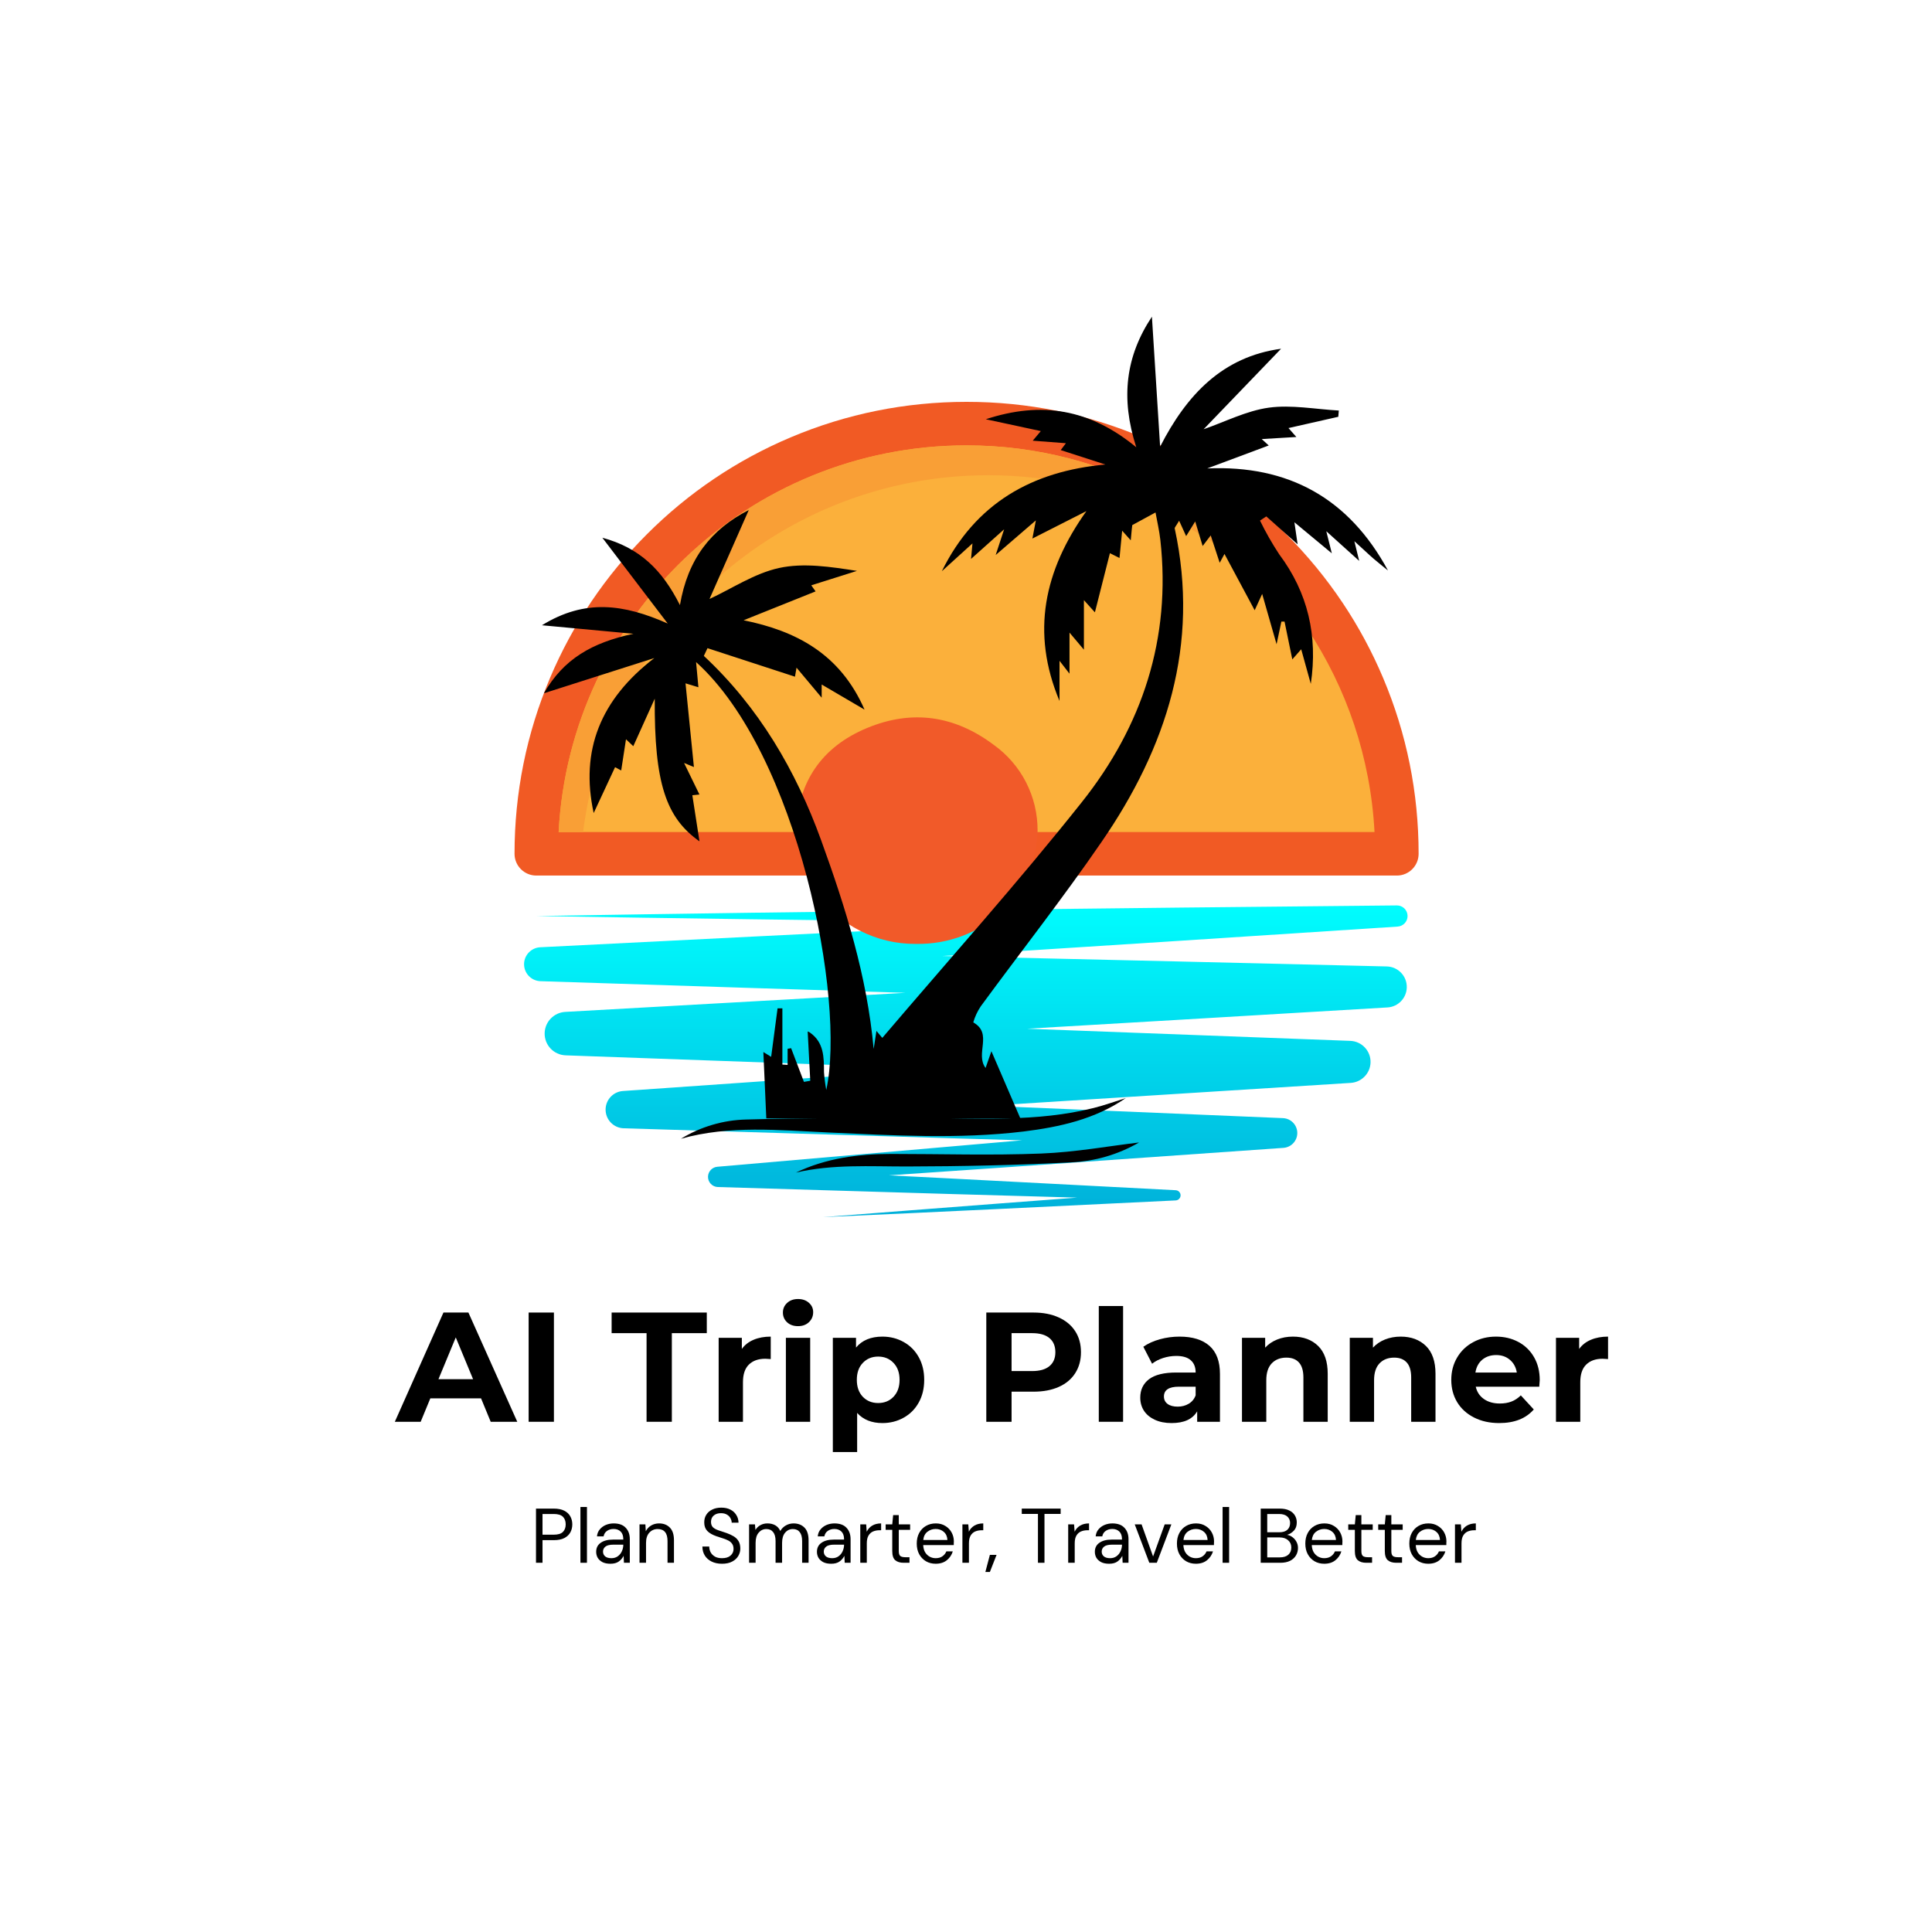 <svg xmlns="http://www.w3.org/2000/svg" xmlns:xlink="http://www.w3.org/1999/xlink" width="500" zoomAndPan="magnify" viewBox="0 0 375 375" height="500" preserveAspectRatio="xMidYMid meet" version="1.0"><defs><g/><clipPath id="c45e748a64"><path d="M 99.852 78 L 275.352 78 L 275.352 170 L 99.852 170 Z M 99.852 78 " clip-rule="nonzero"/></clipPath><clipPath id="4d8dc78f64"><path d="M 101.664 175.734 L 273.219 175.734 L 273.219 236.246 L 101.664 236.246 Z M 101.664 175.734 " clip-rule="nonzero"/></clipPath><clipPath id="6fb47ee2e2"><path d="M 269.168 187.586 L 228.16 186.605 L 187.152 185.66 L 182.902 185.562 L 188.238 185.227 L 229.742 182.559 L 271.246 179.852 L 271.289 179.848 C 272.371 179.773 273.219 178.871 273.207 177.777 C 273.195 176.641 272.266 175.73 271.129 175.742 L 229.371 176.16 L 187.613 176.629 L 145.852 177.164 C 131.934 177.363 118.016 177.559 104.094 177.797 C 118.016 178.039 131.934 178.234 145.852 178.43 L 187.613 178.965 L 200.609 179.113 L 187.93 179.727 L 146.391 181.777 L 104.855 183.863 C 103.164 183.949 101.777 185.324 101.723 187.047 C 101.664 188.867 103.094 190.391 104.914 190.449 L 104.949 190.449 L 145.949 191.77 L 175.738 192.707 L 109.699 196.41 C 107.551 196.535 105.797 198.281 105.719 200.473 C 105.633 202.801 107.453 204.754 109.785 204.84 L 182.77 207.453 L 120.949 211.762 L 120.898 211.766 C 119.07 211.898 117.605 213.398 117.547 215.27 C 117.488 217.27 119.059 218.938 121.059 219 L 184.922 220.941 L 198.391 221.336 L 193.965 221.715 L 139.266 226.465 L 139.227 226.469 C 138.242 226.551 137.457 227.363 137.426 228.375 C 137.395 229.465 138.25 230.371 139.34 230.402 L 183.723 231.734 L 209.066 232.457 L 193.902 233.602 L 176.812 234.914 L 159.723 236.246 L 176.848 235.465 L 193.969 234.656 L 228.207 233 C 228.707 232.973 229.121 232.574 229.148 232.062 C 229.176 231.516 228.758 231.051 228.211 231.023 L 228.188 231.02 L 183.844 228.707 L 172.531 228.133 L 194.348 226.637 L 249.113 222.801 C 250.566 222.699 251.738 221.523 251.801 220.039 C 251.867 218.445 250.629 217.098 249.035 217.031 L 248.992 217.027 L 191.824 214.633 L 262.195 210.188 C 264.258 210.051 265.941 208.375 266.02 206.266 C 266.105 204.012 264.348 202.117 262.09 202.031 L 262.074 202.031 L 199.355 199.672 L 229.512 197.902 L 269.289 195.543 L 269.324 195.543 C 271.367 195.414 273.008 193.742 273.055 191.66 C 273.109 189.461 271.367 187.637 269.168 187.586 Z M 269.168 187.586 " clip-rule="nonzero"/></clipPath><clipPath id="485de90f40"><path d="M 269.168 187.586 L 228.16 186.605 L 187.152 185.66 L 182.902 185.562 L 188.238 185.227 L 229.742 182.559 L 271.246 179.852 L 271.289 179.848 C 272.371 179.773 273.219 178.871 273.207 177.777 C 273.195 176.641 272.266 175.73 271.129 175.742 L 229.371 176.16 L 187.613 176.629 L 145.852 177.164 C 131.934 177.363 118.016 177.559 104.094 177.797 C 118.016 178.039 131.934 178.234 145.852 178.43 L 187.613 178.965 L 200.609 179.113 L 187.93 179.727 L 146.391 181.777 L 104.855 183.863 C 103.164 183.949 101.777 185.324 101.723 187.047 C 101.664 188.867 103.094 190.391 104.914 190.449 L 104.949 190.449 L 145.949 191.77 L 175.738 192.707 L 109.699 196.41 C 107.551 196.535 105.797 198.281 105.719 200.473 C 105.633 202.801 107.453 204.754 109.785 204.84 L 182.77 207.453 L 120.949 211.762 L 120.898 211.766 C 119.07 211.898 117.605 213.398 117.547 215.27 C 117.488 217.27 119.059 218.938 121.059 219 L 184.922 220.941 L 198.391 221.336 L 193.965 221.715 L 139.266 226.465 L 139.227 226.469 C 138.242 226.551 137.457 227.363 137.426 228.375 C 137.395 229.465 138.25 230.371 139.34 230.402 L 183.723 231.734 L 209.066 232.457 L 193.902 233.602 L 176.812 234.914 L 159.723 236.246 L 176.848 235.465 L 193.969 234.656 L 228.207 233 C 228.707 232.973 229.121 232.574 229.148 232.062 C 229.176 231.516 228.758 231.051 228.211 231.023 L 228.188 231.02 L 183.844 228.707 L 172.531 228.133 L 194.348 226.637 L 249.113 222.801 C 250.566 222.699 251.738 221.523 251.801 220.039 C 251.867 218.445 250.629 217.098 249.035 217.031 L 248.992 217.027 L 191.824 214.633 L 262.195 210.188 C 264.258 210.051 265.941 208.375 266.02 206.266 C 266.105 204.012 264.348 202.117 262.09 202.031 L 262.074 202.031 L 199.355 199.672 L 229.512 197.902 L 269.289 195.543 L 269.324 195.543 C 271.367 195.414 273.008 193.742 273.055 191.66 C 273.109 189.461 271.367 187.637 269.168 187.586 " clip-rule="nonzero"/></clipPath><linearGradient x1="0.017" gradientTransform="matrix(0, 110.416, -110.443, 0, 187.464, 173.886)" y1="0" x2="0.565" gradientUnits="userSpaceOnUse" y2="0" id="c82eb23987"><stop stop-opacity="1" stop-color="rgb(0%, 99.199%, 99.599%)" offset="0"/><stop stop-opacity="1" stop-color="rgb(0%, 99.016%, 99.599%)" offset="0.008"/><stop stop-opacity="1" stop-color="rgb(0%, 98.816%, 99.42%)" offset="0.016"/><stop stop-opacity="1" stop-color="rgb(0%, 98.601%, 99.22%)" offset="0.02"/><stop stop-opacity="1" stop-color="rgb(0%, 98.402%, 99.199%)" offset="0.023"/><stop stop-opacity="1" stop-color="rgb(0%, 98.207%, 99.199%)" offset="0.031"/><stop stop-opacity="1" stop-color="rgb(0%, 97.821%, 99.014%)" offset="0.047"/><stop stop-opacity="1" stop-color="rgb(0%, 97.482%, 98.814%)" offset="0.062"/><stop stop-opacity="1" stop-color="rgb(0%, 97.122%, 98.604%)" offset="0.066"/><stop stop-opacity="1" stop-color="rgb(0%, 96.91%, 98.41%)" offset="0.07"/><stop stop-opacity="1" stop-color="rgb(0%, 96.904%, 98.404%)" offset="0.078"/><stop stop-opacity="1" stop-color="rgb(0%, 96.713%, 98.399%)" offset="0.086"/><stop stop-opacity="1" stop-color="rgb(0%, 96.513%, 98.399%)" offset="0.094"/><stop stop-opacity="1" stop-color="rgb(0%, 96.323%, 98.222%)" offset="0.102"/><stop stop-opacity="1" stop-color="rgb(0%, 95.926%, 98.022%)" offset="0.105"/><stop stop-opacity="1" stop-color="rgb(0%, 95.706%, 98%)" offset="0.109"/><stop stop-opacity="1" stop-color="rgb(0%, 95.514%, 97.812%)" offset="0.125"/><stop stop-opacity="1" stop-color="rgb(0%, 95.132%, 97.612%)" offset="0.141"/><stop stop-opacity="1" stop-color="rgb(0%, 94.722%, 97.6%)" offset="0.145"/><stop stop-opacity="1" stop-color="rgb(0%, 94.502%, 97.6%)" offset="0.148"/><stop stop-opacity="1" stop-color="rgb(0%, 94.501%, 97.453%)" offset="0.156"/><stop stop-opacity="1" stop-color="rgb(0%, 94.31%, 97.304%)" offset="0.164"/><stop stop-opacity="1" stop-color="rgb(0%, 94.11%, 97.299%)" offset="0.172"/><stop stop-opacity="1" stop-color="rgb(0%, 93.919%, 97.119%)" offset="0.18"/><stop stop-opacity="1" stop-color="rgb(0%, 93.544%, 96.919%)" offset="0.188"/><stop stop-opacity="1" stop-color="rgb(0%, 93.324%, 96.899%)" offset="0.195"/><stop stop-opacity="1" stop-color="rgb(0%, 93.108%, 96.899%)" offset="0.203"/><stop stop-opacity="1" stop-color="rgb(0%, 92.908%, 96.712%)" offset="0.211"/><stop stop-opacity="1" stop-color="rgb(0%, 92.717%, 96.512%)" offset="0.219"/><stop stop-opacity="1" stop-color="rgb(0%, 92.384%, 96.5%)" offset="0.227"/><stop stop-opacity="1" stop-color="rgb(0%, 92.216%, 96.301%)" offset="0.23"/><stop stop-opacity="1" stop-color="rgb(0%, 92.2%, 96.104%)" offset="0.234"/><stop stop-opacity="1" stop-color="rgb(0%, 92.006%, 96.101%)" offset="0.242"/><stop stop-opacity="1" stop-color="rgb(0%, 91.618%, 96.1%)" offset="0.25"/><stop stop-opacity="1" stop-color="rgb(0%, 91.232%, 95.92%)" offset="0.266"/><stop stop-opacity="1" stop-color="rgb(0%, 91.02%, 95.72%)" offset="0.273"/><stop stop-opacity="1" stop-color="rgb(0%, 90.804%, 95.699%)" offset="0.281"/><stop stop-opacity="1" stop-color="rgb(0%, 90.414%, 95.509%)" offset="0.289"/><stop stop-opacity="1" stop-color="rgb(0%, 90.208%, 95.309%)" offset="0.297"/><stop stop-opacity="1" stop-color="rgb(0%, 90.018%, 95.299%)" offset="0.305"/><stop stop-opacity="1" stop-color="rgb(0%, 89.818%, 95.299%)" offset="0.312"/><stop stop-opacity="1" stop-color="rgb(0%, 89.603%, 95.103%)" offset="0.316"/><stop stop-opacity="1" stop-color="rgb(0%, 89.407%, 94.908%)" offset="0.32"/><stop stop-opacity="1" stop-color="rgb(0%, 89.212%, 94.904%)" offset="0.328"/><stop stop-opacity="1" stop-color="rgb(0%, 88.826%, 94.716%)" offset="0.344"/><stop stop-opacity="1" stop-color="rgb(0%, 88.617%, 94.516%)" offset="0.352"/><stop stop-opacity="1" stop-color="rgb(0%, 88.402%, 94.499%)" offset="0.355"/><stop stop-opacity="1" stop-color="rgb(0%, 88.205%, 94.499%)" offset="0.359"/><stop stop-opacity="1" stop-color="rgb(0%, 88.008%, 94.499%)" offset="0.363"/><stop stop-opacity="1" stop-color="rgb(0%, 87.813%, 94.499%)" offset="0.367"/><stop stop-opacity="1" stop-color="rgb(0%, 87.805%, 94.31%)" offset="0.375"/><stop stop-opacity="1" stop-color="rgb(0%, 87.65%, 94.11%)" offset="0.391"/><stop stop-opacity="1" stop-color="rgb(0%, 87.3%, 93.9%)" offset="0.395"/><stop stop-opacity="1" stop-color="rgb(0%, 87.1%, 93.701%)" offset="0.398"/><stop stop-opacity="1" stop-color="rgb(0%, 86.905%, 93.7%)" offset="0.406"/><stop stop-opacity="1" stop-color="rgb(0%, 86.519%, 93.7%)" offset="0.422"/><stop stop-opacity="1" stop-color="rgb(0%, 86.133%, 93.518%)" offset="0.43"/><stop stop-opacity="1" stop-color="rgb(0%, 85.918%, 93.318%)" offset="0.438"/><stop stop-opacity="1" stop-color="rgb(0%, 85.703%, 93.3%)" offset="0.441"/><stop stop-opacity="1" stop-color="rgb(0%, 85.507%, 93.3%)" offset="0.445"/><stop stop-opacity="1" stop-color="rgb(0%, 85.503%, 93.108%)" offset="0.453"/><stop stop-opacity="1" stop-color="rgb(0%, 85.312%, 92.906%)" offset="0.461"/><stop stop-opacity="1" stop-color="rgb(0%, 84.93%, 92.899%)" offset="0.469"/><stop stop-opacity="1" stop-color="rgb(0%, 84.717%, 92.899%)" offset="0.477"/><stop stop-opacity="1" stop-color="rgb(0%, 84.5%, 92.7%)" offset="0.48"/><stop stop-opacity="1" stop-color="rgb(0%, 84.303%, 92.503%)" offset="0.484"/><stop stop-opacity="1" stop-color="rgb(0%, 84.113%, 92.5%)" offset="0.5"/><stop stop-opacity="1" stop-color="rgb(0%, 83.727%, 92.36%)" offset="0.508"/><stop stop-opacity="1" stop-color="rgb(0%, 83.514%, 92.21%)" offset="0.516"/><stop stop-opacity="1" stop-color="rgb(0%, 83.299%, 92.2%)" offset="0.52"/><stop stop-opacity="1" stop-color="rgb(0%, 83.099%, 92.2%)" offset="0.523"/><stop stop-opacity="1" stop-color="rgb(0%, 83.099%, 92.2%)" offset="0.531"/><stop stop-opacity="1" stop-color="rgb(0%, 82.909%, 92.009%)" offset="0.539"/><stop stop-opacity="1" stop-color="rgb(0%, 82.568%, 91.809%)" offset="0.547"/><stop stop-opacity="1" stop-color="rgb(0%, 82.233%, 91.623%)" offset="0.562"/><stop stop-opacity="1" stop-color="rgb(0%, 82.022%, 91.422%)" offset="0.57"/><stop stop-opacity="1" stop-color="rgb(0%, 81.807%, 91.399%)" offset="0.578"/><stop stop-opacity="1" stop-color="rgb(0%, 81.419%, 91.399%)" offset="0.586"/><stop stop-opacity="1" stop-color="rgb(0%, 81.212%, 91.216%)" offset="0.594"/><stop stop-opacity="1" stop-color="rgb(0%, 81.021%, 91.016%)" offset="0.602"/><stop stop-opacity="1" stop-color="rgb(0%, 80.821%, 90.999%)" offset="0.609"/><stop stop-opacity="1" stop-color="rgb(0%, 80.606%, 90.805%)" offset="0.617"/><stop stop-opacity="1" stop-color="rgb(0%, 80.217%, 90.605%)" offset="0.625"/><stop stop-opacity="1" stop-color="rgb(0%, 79.831%, 90.419%)" offset="0.641"/><stop stop-opacity="1" stop-color="rgb(0%, 79.419%, 90.219%)" offset="0.645"/><stop stop-opacity="1" stop-color="rgb(0%, 79.199%, 90.199%)" offset="0.648"/><stop stop-opacity="1" stop-color="rgb(0%, 79.199%, 90.199%)" offset="0.656"/><stop stop-opacity="1" stop-color="rgb(0%, 79.008%, 90.199%)" offset="0.664"/><stop stop-opacity="1" stop-color="rgb(0%, 78.809%, 90.013%)" offset="0.672"/><stop stop-opacity="1" stop-color="rgb(0%, 78.618%, 89.813%)" offset="0.68"/><stop stop-opacity="1" stop-color="rgb(0%, 78.241%, 89.799%)" offset="0.688"/><stop stop-opacity="1" stop-color="rgb(0%, 78.023%, 89.603%)" offset="0.691"/><stop stop-opacity="1" stop-color="rgb(0%, 78%, 89.406%)" offset="0.695"/><stop stop-opacity="1" stop-color="rgb(0%, 77.806%, 89.403%)" offset="0.703"/><stop stop-opacity="1" stop-color="rgb(0%, 77.469%, 89.4%)" offset="0.719"/><stop stop-opacity="1" stop-color="rgb(0%, 77.133%, 89.221%)" offset="0.727"/><stop stop-opacity="1" stop-color="rgb(0%, 76.921%, 89.021%)" offset="0.734"/><stop stop-opacity="1" stop-color="rgb(0%, 76.704%, 89%)" offset="0.742"/><stop stop-opacity="1" stop-color="rgb(0%, 76.505%, 88.809%)" offset="0.75"/><stop stop-opacity="1" stop-color="rgb(0%, 76.314%, 88.609%)" offset="0.758"/><stop stop-opacity="1" stop-color="rgb(0%, 75.934%, 88.599%)" offset="0.766"/><stop stop-opacity="1" stop-color="rgb(0%, 75.719%, 88.599%)" offset="0.773"/><stop stop-opacity="1" stop-color="rgb(0%, 75.504%, 88.403%)" offset="0.781"/><stop stop-opacity="1" stop-color="rgb(0%, 75.117%, 88.203%)" offset="0.797"/><stop stop-opacity="1" stop-color="rgb(0%, 74.731%, 88.017%)" offset="0.805"/><stop stop-opacity="1" stop-color="rgb(0%, 74.518%, 87.817%)" offset="0.812"/><stop stop-opacity="1" stop-color="rgb(0%, 74.303%, 87.799%)" offset="0.816"/><stop stop-opacity="1" stop-color="rgb(0%, 74.106%, 87.799%)" offset="0.82"/><stop stop-opacity="1" stop-color="rgb(0%, 73.909%, 87.799%)" offset="0.824"/><stop stop-opacity="1" stop-color="rgb(0%, 73.714%, 87.799%)" offset="0.828"/><stop stop-opacity="1" stop-color="rgb(0%, 73.523%, 87.65%)" offset="0.844"/><stop stop-opacity="1" stop-color="rgb(0%, 73.315%, 87.5%)" offset="0.852"/><stop stop-opacity="1" stop-color="rgb(0%, 73.1%, 87.3%)" offset="0.855"/><stop stop-opacity="1" stop-color="rgb(0%, 72.902%, 87.102%)" offset="0.859"/><stop stop-opacity="1" stop-color="rgb(0%, 72.707%, 87.1%)" offset="0.867"/><stop stop-opacity="1" stop-color="rgb(0%, 72.505%, 87.099%)" offset="0.875"/><stop stop-opacity="1" stop-color="rgb(0%, 72.348%, 86.919%)" offset="0.891"/><stop stop-opacity="1" stop-color="rgb(0%, 71.997%, 86.719%)" offset="0.895"/><stop stop-opacity="1" stop-color="rgb(0%, 71.797%, 86.699%)" offset="0.898"/><stop stop-opacity="1" stop-color="rgb(0%, 71.602%, 86.699%)" offset="0.906"/><stop stop-opacity="1" stop-color="rgb(0%, 71.402%, 86.507%)" offset="0.914"/><stop stop-opacity="1" stop-color="rgb(0%, 71.213%, 86.307%)" offset="0.922"/><stop stop-opacity="1" stop-color="rgb(0%, 70.836%, 86.299%)" offset="0.938"/><stop stop-opacity="1" stop-color="rgb(0%, 70.424%, 86.101%)" offset="0.941"/><stop stop-opacity="1" stop-color="rgb(0%, 70.204%, 85.904%)" offset="0.945"/><stop stop-opacity="1" stop-color="rgb(0%, 70.201%, 85.901%)" offset="0.953"/><stop stop-opacity="1" stop-color="rgb(0%, 70.01%, 85.899%)" offset="0.961"/><stop stop-opacity="1" stop-color="rgb(0%, 69.81%, 85.715%)" offset="0.969"/><stop stop-opacity="1" stop-color="rgb(0%, 69.62%, 85.515%)" offset="0.977"/><stop stop-opacity="1" stop-color="rgb(0%, 69.22%, 85.5%)" offset="0.98"/><stop stop-opacity="1" stop-color="rgb(0%, 69%, 85.5%)" offset="0.984"/><stop stop-opacity="1" stop-color="rgb(0%, 68.81%, 85.309%)" offset="1"/></linearGradient><clipPath id="116f7d581d"><path d="M 105.203 61.309 L 269.453 61.309 L 269.453 218 L 105.203 218 Z M 105.203 61.309 " clip-rule="nonzero"/></clipPath><clipPath id="8e78911331"><path d="M 154 221 L 222 221 L 222 227.809 L 154 227.809 Z M 154 221 " clip-rule="nonzero"/></clipPath></defs><path fill="#fbb03b" d="M 271.129 165.719 L 104.094 165.719 C 104.094 119.605 141.484 82.223 187.613 82.223 C 233.738 82.223 271.129 119.605 271.129 165.719 " fill-opacity="1" fill-rule="nonzero"/><g clip-path="url(#c45e748a64)"><path fill="#f15a24" d="M 187.613 86.449 C 215.219 86.449 239.578 100.625 253.781 122.082 C 261.344 133.504 266.027 146.992 266.793 161.496 L 108.43 161.496 C 110.633 119.738 145.309 86.449 187.613 86.449 M 268.457 131.574 C 266.301 126.473 263.688 121.625 260.641 117.066 C 257.449 112.285 253.777 107.812 249.656 103.691 C 241.598 95.637 232.215 89.312 221.766 84.895 C 210.945 80.32 199.457 78 187.613 78 C 175.77 78 164.277 80.32 153.457 84.895 C 143.008 89.312 133.625 95.637 125.57 103.691 C 117.512 111.746 111.188 121.129 106.766 131.574 C 102.191 142.391 99.871 153.879 99.871 165.719 C 99.871 168.055 101.762 169.945 104.094 169.945 L 271.129 169.945 C 273.465 169.945 275.352 168.055 275.352 165.719 C 275.352 153.879 273.031 142.391 268.457 131.574 " fill-opacity="1" fill-rule="nonzero"/></g><path fill="#f99f36" d="M 113.176 161.496 L 108.43 161.496 C 110.633 119.738 145.309 86.449 187.613 86.449 C 215.219 86.449 239.578 100.625 253.781 122.082 C 239.242 103.906 216.875 92.242 191.836 92.242 C 151.508 92.242 118.117 122.496 113.176 161.496 " fill-opacity="1" fill-rule="nonzero"/><g clip-path="url(#4d8dc78f64)"><g clip-path="url(#6fb47ee2e2)"><g clip-path="url(#485de90f40)"><path fill="url(#c82eb23987)" d="M 273.219 175.734 L 101.664 175.734 L 101.664 236.246 L 273.219 236.246 Z M 273.219 175.734 " fill-rule="nonzero"/></g></g></g><path fill="#f15a29" d="M 201.395 161.223 C 201.152 173.719 190.738 183.426 177.785 183.211 C 175.902 183.227 174.047 183.02 172.211 182.59 C 170.379 182.156 168.621 181.516 166.941 180.664 C 165.262 179.812 163.707 178.773 162.273 177.547 C 160.844 176.32 159.574 174.941 158.473 173.414 C 157.711 172.34 157.152 171.168 156.797 169.898 C 156.438 168.629 156.305 167.34 156.395 166.023 C 156.395 164.668 155.52 163.297 155.016 161.941 C 154.867 161.531 154.496 161.129 154.516 160.746 C 155.027 151.816 159.379 145.023 168.246 141.324 C 177.117 137.625 185.371 138.945 192.871 144.566 C 194.195 145.512 195.387 146.598 196.449 147.832 C 197.516 149.062 198.418 150.402 199.16 151.852 C 199.898 153.301 200.461 154.816 200.84 156.402 C 201.215 157.988 201.402 159.594 201.395 161.223 Z M 201.395 161.223 " fill-opacity="1" fill-rule="nonzero"/><g clip-path="url(#116f7d581d)"><path fill="#000000" d="M 198.051 217.082 L 148.738 217.082 C 148.543 212.691 148.363 208.562 148.168 204.199 L 149.68 205.133 C 150.105 201.91 150.516 198.82 150.926 195.719 L 151.859 195.719 L 151.859 206.629 L 152.875 206.695 L 152.875 203.566 L 153.555 203.453 L 156.043 209.992 L 157.273 209.777 C 157.094 206.535 156.926 203.305 156.77 200.211 C 156.926 200.254 157.07 200.324 157.207 200.418 C 159.945 202.332 159.926 205.219 159.938 208.125 C 160.023 209.281 160.168 210.43 160.375 211.57 C 164.223 194.168 154.879 146.305 135.109 128.508 L 135.562 133.395 L 133.059 132.637 C 133.617 138.242 134.16 143.656 134.688 148.883 L 132.777 148.09 L 135.762 154.215 L 134.383 154.355 C 134.875 157.543 135.379 160.727 135.77 163.305 C 129.293 158.727 126.984 152.098 127.086 135.609 C 125.445 139.234 124.234 141.914 122.922 144.836 L 121.504 143.492 L 120.574 149.547 L 119.383 148.91 L 115.234 157.812 C 112.59 145.668 116.531 135.77 127.004 127.727 L 105.574 134.562 C 109.375 127.93 114.891 124.734 122.949 123.016 L 105.191 121.363 C 113.578 116.188 121.094 117.262 129.602 121.027 L 116.914 104.371 C 124.16 106.336 128.504 110.574 131.977 117.449 C 133.496 108.527 137.957 102.785 145.336 99 L 137.715 116.262 C 142.078 114.238 146.438 111.293 151.215 110.246 C 155.996 109.203 161.242 110.016 166.336 110.809 L 157.469 113.609 L 158.305 114.789 L 144.332 120.391 C 154.484 122.457 163.047 126.855 167.809 137.738 L 159.488 132.863 L 159.488 135.422 L 154.605 129.594 C 154.363 130.984 154.254 131.641 154.309 131.348 L 137.324 125.809 L 136.617 127.312 C 147.312 137.289 154.484 149.562 159.387 163.102 C 164.129 176.176 168.293 189.469 169.578 203.602 L 170.117 200.098 L 171.254 201.453 C 184.188 186.258 197.555 171.348 209.992 155.684 C 221.715 140.941 227.359 123.922 225.219 104.766 C 225.012 102.973 224.602 101.195 224.285 99.469 L 219.766 101.926 C 219.832 101.328 219.766 102.055 219.672 102.793 C 219.609 103.383 219.562 103.98 219.477 104.875 L 217.809 103.008 C 217.625 104.953 217.477 106.551 217.297 108.305 L 215.434 107.371 C 214.457 111.199 213.508 114.938 212.52 118.852 L 210.387 116.488 L 210.387 126.102 L 207.59 122.785 L 207.59 130.762 L 205.652 128.258 L 205.652 136.059 C 200.062 122.754 202.66 110.723 210.871 99.207 L 200.387 104.531 C 200.492 104.016 200.707 102.859 201.059 101.008 L 193.262 107.727 L 194.902 102.738 L 188.48 108.484 L 188.754 105.477 L 182.809 110.875 C 189.328 97.648 200.359 91.445 214.551 90.164 L 205.887 87.363 L 206.891 86.027 L 200.453 85.539 L 202.02 83.672 L 191.344 81.375 C 202.113 77.844 211.465 79.34 220.551 86.812 C 217.457 77.254 218.5 69.129 223.586 61.469 C 224.125 69.969 224.648 78.281 225.18 86.691 C 230.332 76.621 237.293 69.242 248.656 67.691 L 233.621 83.316 C 237.793 81.871 241.941 79.723 246.289 79.125 C 250.641 78.527 255.328 79.434 259.863 79.684 L 259.762 80.898 L 250.094 83.086 L 251.621 84.82 L 244.902 85.223 L 246.262 86.465 L 234.32 90.922 C 250.062 90.23 261.812 96.695 269.406 110.734 C 268.473 109.977 267.543 109.23 266.609 108.438 C 265.68 107.641 264.57 106.566 262.883 105.047 L 263.816 108.867 C 261.684 106.941 259.922 105.344 257.434 103.113 L 258.504 107.398 L 251.246 101.375 C 251.488 103.082 251.648 104.176 251.863 105.645 L 245.789 100.234 L 244.566 101.047 C 245.668 103.309 246.91 105.488 248.293 107.586 C 253.883 115.059 255.805 123.418 254.426 132.742 C 253.82 130.535 253.215 128.332 252.562 126.023 L 250.836 127.988 L 249.328 120.652 L 248.715 120.652 C 248.48 121.758 248.246 122.859 247.781 125.043 L 244.988 115.281 L 243.531 118.449 L 237.672 107.52 L 236.742 109.238 C 236.125 107.371 235.586 105.699 235 103.926 L 233.434 105.98 C 232.941 104.371 232.551 103.082 231.988 101.215 L 230.23 104.062 L 228.867 101.066 C 228.262 102.141 227.938 102.41 228.02 102.605 C 232.895 125.129 226.445 145.082 213.824 163.398 C 206.371 174.262 198.172 184.676 190.363 195.328 C 189.719 196.293 189.234 197.332 188.91 198.445 C 192.777 200.621 189.219 204.488 191.297 207.293 L 192.434 204.043 Z M 198.051 217.082 " fill-opacity="1" fill-rule="nonzero"/></g><path fill="#000000" d="M 218.508 213.141 C 212.535 217.242 205.707 218.746 198.703 219.621 C 186.039 221.145 173.359 220.379 160.68 219.809 C 151.16 219.379 141.602 218.379 132.172 221.031 C 134.082 219.863 136.109 218.965 138.254 218.332 C 140.398 217.695 142.59 217.352 144.824 217.297 C 156.137 216.996 167.445 216.949 178.754 216.988 C 190.066 217.027 201.234 217.828 212.293 215.055 C 214.391 214.531 216.441 213.785 218.508 213.141 Z M 218.508 213.141 " fill-opacity="1" fill-rule="nonzero"/><g clip-path="url(#8e78911331)"><path fill="#000000" d="M 154.484 227.598 C 160.336 224.797 166.598 223.984 173.027 223.977 C 182.715 223.977 192.402 224.285 202.074 223.902 C 208.754 223.641 215.406 222.426 221.09 221.754 C 216.969 224.121 212.539 225.41 207.797 225.621 C 197.223 226.16 186.629 226.395 176.043 226.414 C 168.859 226.422 161.648 225.938 154.484 227.598 Z M 154.484 227.598 " fill-opacity="1" fill-rule="nonzero"/></g><g fill="#000000" fill-opacity="1"><g transform="translate(76.902, 275.967)"><g><path d="M 16.469 -4.547 L 6.625 -4.547 L 4.75 0 L -0.266 0 L 9.172 -21.203 L 14.016 -21.203 L 23.5 0 L 18.344 0 Z M 14.922 -8.266 L 11.562 -16.375 L 8.203 -8.266 Z M 14.922 -8.266 "/></g></g></g><g fill="#000000" fill-opacity="1"><g transform="translate(100.093, 275.967)"><g><path d="M 2.516 -21.203 L 7.422 -21.203 L 7.422 0 L 2.516 0 Z M 2.516 -21.203 "/></g></g></g><g fill="#000000" fill-opacity="1"><g transform="translate(110.024, 275.967)"><g/></g></g><g fill="#000000" fill-opacity="1"><g transform="translate(118.592, 275.967)"><g><path d="M 6.906 -17.203 L 0.125 -17.203 L 0.125 -21.203 L 18.594 -21.203 L 18.594 -17.203 L 11.812 -17.203 L 11.812 0 L 6.906 0 Z M 6.906 -17.203 "/></g></g></g><g fill="#000000" fill-opacity="1"><g transform="translate(137.303, 275.967)"><g><path d="M 6.688 -14.141 C 7.258 -14.93 8.023 -15.523 8.984 -15.922 C 9.941 -16.328 11.047 -16.531 12.297 -16.531 L 12.297 -12.172 C 11.766 -12.211 11.41 -12.234 11.234 -12.234 C 9.879 -12.234 8.816 -11.852 8.047 -11.094 C 7.285 -10.344 6.906 -9.207 6.906 -7.688 L 6.906 0 L 2.188 0 L 2.188 -16.297 L 6.688 -16.297 Z M 6.688 -14.141 "/></g></g></g><g fill="#000000" fill-opacity="1"><g transform="translate(150.352, 275.967)"><g><path d="M 2.188 -16.297 L 6.906 -16.297 L 6.906 0 L 2.188 0 Z M 4.547 -18.562 C 3.672 -18.562 2.961 -18.812 2.422 -19.312 C 1.879 -19.82 1.609 -20.453 1.609 -21.203 C 1.609 -21.941 1.879 -22.562 2.422 -23.062 C 2.961 -23.57 3.672 -23.828 4.547 -23.828 C 5.41 -23.828 6.113 -23.582 6.656 -23.094 C 7.207 -22.613 7.484 -22.008 7.484 -21.281 C 7.484 -20.5 7.207 -19.848 6.656 -19.328 C 6.113 -18.816 5.41 -18.562 4.547 -18.562 Z M 4.547 -18.562 "/></g></g></g><g fill="#000000" fill-opacity="1"><g transform="translate(159.465, 275.967)"><g><path d="M 11.812 -16.531 C 13.32 -16.531 14.695 -16.18 15.938 -15.484 C 17.188 -14.785 18.16 -13.805 18.859 -12.547 C 19.566 -11.285 19.922 -9.816 19.922 -8.141 C 19.922 -6.461 19.566 -4.992 18.859 -3.734 C 18.16 -2.473 17.188 -1.492 15.938 -0.797 C 14.695 -0.098 13.32 0.25 11.812 0.25 C 9.727 0.25 8.094 -0.406 6.906 -1.719 L 6.906 5.875 L 2.188 5.875 L 2.188 -16.297 L 6.688 -16.297 L 6.688 -14.406 C 7.863 -15.82 9.57 -16.531 11.812 -16.531 Z M 10.984 -3.641 C 12.203 -3.641 13.195 -4.047 13.969 -4.859 C 14.75 -5.68 15.141 -6.773 15.141 -8.141 C 15.141 -9.516 14.75 -10.609 13.969 -11.422 C 13.195 -12.242 12.203 -12.656 10.984 -12.656 C 9.773 -12.656 8.781 -12.242 8 -11.422 C 7.227 -10.609 6.844 -9.516 6.844 -8.141 C 6.844 -6.773 7.227 -5.68 8 -4.859 C 8.781 -4.047 9.773 -3.641 10.984 -3.641 Z M 10.984 -3.641 "/></g></g></g><g fill="#000000" fill-opacity="1"><g transform="translate(180.356, 275.967)"><g/></g></g><g fill="#000000" fill-opacity="1"><g transform="translate(188.924, 275.967)"><g><path d="M 11.688 -21.203 C 13.562 -21.203 15.191 -20.883 16.578 -20.25 C 17.961 -19.625 19.023 -18.738 19.766 -17.594 C 20.516 -16.445 20.891 -15.082 20.891 -13.5 C 20.891 -11.945 20.516 -10.586 19.766 -9.422 C 19.023 -8.266 17.961 -7.379 16.578 -6.766 C 15.191 -6.148 13.562 -5.844 11.688 -5.844 L 7.422 -5.844 L 7.422 0 L 2.516 0 L 2.516 -21.203 Z M 11.422 -9.844 C 12.891 -9.844 14.004 -10.16 14.766 -10.797 C 15.535 -11.43 15.922 -12.332 15.922 -13.5 C 15.922 -14.695 15.535 -15.613 14.766 -16.25 C 14.004 -16.883 12.891 -17.203 11.422 -17.203 L 7.422 -17.203 L 7.422 -9.844 Z M 11.422 -9.844 "/></g></g></g><g fill="#000000" fill-opacity="1"><g transform="translate(211.086, 275.967)"><g><path d="M 2.188 -22.469 L 6.906 -22.469 L 6.906 0 L 2.188 0 Z M 2.188 -22.469 "/></g></g></g><g fill="#000000" fill-opacity="1"><g transform="translate(220.199, 275.967)"><g><path d="M 8.75 -16.531 C 11.27 -16.531 13.207 -15.93 14.562 -14.734 C 15.914 -13.535 16.594 -11.723 16.594 -9.297 L 16.594 0 L 12.172 0 L 12.172 -2.031 C 11.285 -0.508 9.629 0.25 7.203 0.25 C 5.953 0.25 4.867 0.035 3.953 -0.391 C 3.035 -0.816 2.332 -1.398 1.844 -2.141 C 1.363 -2.891 1.125 -3.738 1.125 -4.688 C 1.125 -6.207 1.691 -7.398 2.828 -8.266 C 3.973 -9.129 5.734 -9.562 8.109 -9.562 L 11.875 -9.562 C 11.875 -10.594 11.562 -11.383 10.938 -11.938 C 10.312 -12.5 9.367 -12.781 8.109 -12.781 C 7.242 -12.781 6.391 -12.645 5.547 -12.375 C 4.711 -12.102 4.004 -11.734 3.422 -11.266 L 1.719 -14.562 C 2.613 -15.188 3.68 -15.672 4.922 -16.016 C 6.16 -16.359 7.438 -16.531 8.75 -16.531 Z M 8.391 -2.938 C 9.191 -2.938 9.906 -3.125 10.531 -3.5 C 11.164 -3.875 11.613 -4.422 11.875 -5.141 L 11.875 -6.812 L 8.625 -6.812 C 6.688 -6.812 5.719 -6.176 5.719 -4.906 C 5.719 -4.301 5.953 -3.82 6.422 -3.469 C 6.898 -3.113 7.555 -2.938 8.391 -2.938 Z M 8.391 -2.938 "/></g></g></g><g fill="#000000" fill-opacity="1"><g transform="translate(238.88, 275.967)"><g><path d="M 12.078 -16.531 C 14.098 -16.531 15.727 -15.926 16.969 -14.719 C 18.207 -13.508 18.828 -11.711 18.828 -9.328 L 18.828 0 L 14.109 0 L 14.109 -8.594 C 14.109 -9.883 13.828 -10.848 13.266 -11.484 C 12.703 -12.129 11.883 -12.453 10.812 -12.453 C 9.625 -12.453 8.676 -12.082 7.969 -11.344 C 7.258 -10.602 6.906 -9.508 6.906 -8.062 L 6.906 0 L 2.188 0 L 2.188 -16.297 L 6.688 -16.297 L 6.688 -14.391 C 7.312 -15.066 8.086 -15.594 9.016 -15.969 C 9.953 -16.344 10.973 -16.531 12.078 -16.531 Z M 12.078 -16.531 "/></g></g></g><g fill="#000000" fill-opacity="1"><g transform="translate(259.801, 275.967)"><g><path d="M 12.078 -16.531 C 14.098 -16.531 15.727 -15.926 16.969 -14.719 C 18.207 -13.508 18.828 -11.711 18.828 -9.328 L 18.828 0 L 14.109 0 L 14.109 -8.594 C 14.109 -9.883 13.828 -10.848 13.266 -11.484 C 12.703 -12.129 11.883 -12.453 10.812 -12.453 C 9.625 -12.453 8.676 -12.082 7.969 -11.344 C 7.258 -10.602 6.906 -9.508 6.906 -8.062 L 6.906 0 L 2.188 0 L 2.188 -16.297 L 6.688 -16.297 L 6.688 -14.391 C 7.312 -15.066 8.086 -15.594 9.016 -15.969 C 9.953 -16.344 10.973 -16.531 12.078 -16.531 Z M 12.078 -16.531 "/></g></g></g><g fill="#000000" fill-opacity="1"><g transform="translate(280.722, 275.967)"><g><path d="M 18.141 -8.078 C 18.141 -8.023 18.109 -7.602 18.047 -6.812 L 5.719 -6.812 C 5.945 -5.801 6.473 -5.004 7.297 -4.422 C 8.129 -3.836 9.16 -3.547 10.391 -3.547 C 11.234 -3.547 11.984 -3.672 12.641 -3.922 C 13.297 -4.172 13.906 -4.57 14.469 -5.125 L 16.984 -2.391 C 15.453 -0.629 13.211 0.25 10.266 0.25 C 8.43 0.25 6.805 -0.109 5.391 -0.828 C 3.973 -1.547 2.879 -2.539 2.109 -3.812 C 1.348 -5.082 0.969 -6.523 0.969 -8.141 C 0.969 -9.734 1.344 -11.172 2.094 -12.453 C 2.852 -13.742 3.895 -14.742 5.219 -15.453 C 6.539 -16.172 8.02 -16.531 9.656 -16.531 C 11.25 -16.531 12.691 -16.188 13.984 -15.5 C 15.273 -14.812 16.289 -13.828 17.031 -12.547 C 17.77 -11.266 18.141 -9.773 18.141 -8.078 Z M 9.688 -12.953 C 8.613 -12.953 7.711 -12.648 6.984 -12.047 C 6.266 -11.441 5.82 -10.613 5.656 -9.562 L 13.688 -9.562 C 13.52 -10.594 13.07 -11.414 12.344 -12.031 C 11.625 -12.645 10.738 -12.953 9.688 -12.953 Z M 9.688 -12.953 "/></g></g></g><g fill="#000000" fill-opacity="1"><g transform="translate(299.826, 275.967)"><g><path d="M 6.688 -14.141 C 7.258 -14.93 8.023 -15.523 8.984 -15.922 C 9.941 -16.328 11.047 -16.531 12.297 -16.531 L 12.297 -12.172 C 11.766 -12.211 11.41 -12.234 11.234 -12.234 C 9.879 -12.234 8.816 -11.852 8.047 -11.094 C 7.285 -10.344 6.906 -9.207 6.906 -7.688 L 6.906 0 L 2.188 0 L 2.188 -16.297 L 6.688 -16.297 Z M 6.688 -14.141 "/></g></g></g><g fill="#000000" fill-opacity="1"><g transform="translate(102.927, 303.334)"><g><path d="M 1.109 0 L 1.109 -10.516 L 4.562 -10.516 C 5.383 -10.516 6.062 -10.379 6.594 -10.109 C 7.125 -9.836 7.516 -9.473 7.766 -9.016 C 8.023 -8.555 8.156 -8.035 8.156 -7.453 C 8.156 -6.879 8.031 -6.363 7.781 -5.906 C 7.531 -5.445 7.141 -5.078 6.609 -4.797 C 6.078 -4.523 5.395 -4.391 4.562 -4.391 L 2.375 -4.391 L 2.375 0 Z M 2.375 -5.453 L 4.547 -5.453 C 5.379 -5.453 5.973 -5.629 6.328 -5.984 C 6.691 -6.348 6.875 -6.836 6.875 -7.453 C 6.875 -8.086 6.691 -8.582 6.328 -8.938 C 5.973 -9.289 5.379 -9.469 4.547 -9.469 L 2.375 -9.469 Z M 2.375 -5.453 "/></g></g></g><g fill="#000000" fill-opacity="1"><g transform="translate(111.63, 303.334)"><g><path d="M 1.031 0 L 1.031 -10.828 L 2.297 -10.828 L 2.297 0 Z M 1.031 0 "/></g></g></g><g fill="#000000" fill-opacity="1"><g transform="translate(114.966, 303.334)"><g><path d="M 3.516 0.188 C 2.891 0.188 2.375 0.082 1.969 -0.125 C 1.562 -0.344 1.254 -0.625 1.047 -0.969 C 0.848 -1.32 0.75 -1.707 0.75 -2.125 C 0.75 -2.883 1.039 -3.469 1.625 -3.875 C 2.207 -4.289 3 -4.5 4 -4.5 L 6.016 -4.5 L 6.016 -4.578 C 6.016 -5.234 5.844 -5.727 5.5 -6.062 C 5.156 -6.395 4.703 -6.562 4.141 -6.562 C 3.641 -6.562 3.211 -6.438 2.859 -6.188 C 2.504 -5.945 2.281 -5.594 2.188 -5.125 L 0.906 -5.125 C 0.957 -5.664 1.141 -6.117 1.453 -6.484 C 1.766 -6.859 2.156 -7.145 2.625 -7.344 C 3.102 -7.539 3.609 -7.641 4.141 -7.641 C 5.18 -7.641 5.961 -7.359 6.484 -6.797 C 7.016 -6.242 7.281 -5.504 7.281 -4.578 L 7.281 0 L 6.141 0 L 6.078 -1.344 C 5.859 -0.914 5.547 -0.551 5.141 -0.25 C 4.742 0.039 4.203 0.188 3.516 0.188 Z M 3.719 -0.891 C 4.195 -0.891 4.609 -1.016 4.953 -1.266 C 5.297 -1.516 5.555 -1.836 5.734 -2.234 C 5.922 -2.641 6.016 -3.062 6.016 -3.5 L 6.016 -3.516 L 4.109 -3.516 C 3.359 -3.516 2.832 -3.383 2.531 -3.125 C 2.227 -2.875 2.078 -2.555 2.078 -2.172 C 2.078 -1.785 2.219 -1.473 2.5 -1.234 C 2.789 -1.004 3.195 -0.891 3.719 -0.891 Z M 3.719 -0.891 "/></g></g></g><g fill="#000000" fill-opacity="1"><g transform="translate(123.098, 303.334)"><g><path d="M 1.031 0 L 1.031 -7.453 L 2.172 -7.453 L 2.25 -6.125 C 2.488 -6.594 2.832 -6.961 3.281 -7.234 C 3.738 -7.504 4.254 -7.641 4.828 -7.641 C 5.703 -7.641 6.398 -7.367 6.922 -6.828 C 7.453 -6.297 7.719 -5.473 7.719 -4.359 L 7.719 0 L 6.469 0 L 6.469 -4.219 C 6.469 -5.77 5.828 -6.547 4.547 -6.547 C 3.898 -6.547 3.363 -6.312 2.938 -5.844 C 2.508 -5.383 2.297 -4.723 2.297 -3.859 L 2.297 0 Z M 1.031 0 "/></g></g></g><g fill="#000000" fill-opacity="1"><g transform="translate(131.695, 303.334)"><g/></g></g><g fill="#000000" fill-opacity="1"><g transform="translate(135.678, 303.334)"><g><path d="M 4.469 0.188 C 3.695 0.188 3.023 0.047 2.453 -0.234 C 1.879 -0.516 1.438 -0.906 1.125 -1.406 C 0.812 -1.914 0.656 -2.5 0.656 -3.156 L 1.984 -3.156 C 1.984 -2.75 2.078 -2.367 2.266 -2.016 C 2.461 -1.672 2.742 -1.395 3.109 -1.188 C 3.473 -0.988 3.926 -0.891 4.469 -0.891 C 5.176 -0.891 5.723 -1.055 6.109 -1.391 C 6.504 -1.734 6.703 -2.16 6.703 -2.672 C 6.703 -3.098 6.609 -3.438 6.422 -3.688 C 6.242 -3.945 6.004 -4.156 5.703 -4.312 C 5.398 -4.469 5.051 -4.609 4.656 -4.734 C 4.258 -4.859 3.844 -4.992 3.406 -5.141 C 2.594 -5.422 1.988 -5.77 1.594 -6.188 C 1.207 -6.602 1.016 -7.145 1.016 -7.812 C 1.004 -8.375 1.133 -8.875 1.406 -9.312 C 1.676 -9.75 2.062 -10.086 2.562 -10.328 C 3.062 -10.578 3.648 -10.703 4.328 -10.703 C 5.004 -10.703 5.586 -10.578 6.078 -10.328 C 6.578 -10.078 6.961 -9.727 7.234 -9.281 C 7.516 -8.844 7.66 -8.344 7.672 -7.781 L 6.344 -7.781 C 6.344 -8.07 6.266 -8.359 6.109 -8.641 C 5.961 -8.93 5.734 -9.164 5.422 -9.344 C 5.117 -9.531 4.738 -9.625 4.281 -9.625 C 3.707 -9.633 3.238 -9.488 2.875 -9.188 C 2.508 -8.883 2.328 -8.469 2.328 -7.938 C 2.328 -7.488 2.453 -7.141 2.703 -6.891 C 2.961 -6.648 3.32 -6.453 3.781 -6.297 C 4.25 -6.148 4.781 -5.973 5.375 -5.766 C 5.875 -5.586 6.32 -5.379 6.719 -5.141 C 7.125 -4.898 7.441 -4.586 7.672 -4.203 C 7.898 -3.828 8.016 -3.344 8.016 -2.75 C 8.016 -2.25 7.883 -1.773 7.625 -1.328 C 7.363 -0.879 6.969 -0.516 6.438 -0.234 C 5.914 0.047 5.258 0.188 4.469 0.188 Z M 4.469 0.188 "/></g></g></g><g fill="#000000" fill-opacity="1"><g transform="translate(144.365, 303.334)"><g><path d="M 1.031 0 L 1.031 -7.453 L 2.172 -7.453 L 2.266 -6.375 C 2.504 -6.77 2.82 -7.078 3.219 -7.297 C 3.625 -7.523 4.078 -7.641 4.578 -7.641 C 5.172 -7.641 5.68 -7.52 6.109 -7.281 C 6.535 -7.039 6.863 -6.672 7.094 -6.172 C 7.352 -6.629 7.711 -6.988 8.172 -7.25 C 8.629 -7.508 9.125 -7.641 9.656 -7.641 C 10.539 -7.641 11.25 -7.367 11.781 -6.828 C 12.312 -6.297 12.578 -5.473 12.578 -4.359 L 12.578 0 L 11.328 0 L 11.328 -4.219 C 11.328 -4.988 11.172 -5.566 10.859 -5.953 C 10.555 -6.348 10.113 -6.547 9.531 -6.547 C 8.926 -6.547 8.426 -6.312 8.031 -5.844 C 7.633 -5.383 7.438 -4.723 7.438 -3.859 L 7.438 0 L 6.172 0 L 6.172 -4.219 C 6.172 -4.988 6.016 -5.566 5.703 -5.953 C 5.398 -6.348 4.957 -6.547 4.375 -6.547 C 3.781 -6.547 3.285 -6.312 2.891 -5.844 C 2.492 -5.383 2.297 -4.723 2.297 -3.859 L 2.297 0 Z M 1.031 0 "/></g></g></g><g fill="#000000" fill-opacity="1"><g transform="translate(157.817, 303.334)"><g><path d="M 3.516 0.188 C 2.891 0.188 2.375 0.082 1.969 -0.125 C 1.562 -0.344 1.254 -0.625 1.047 -0.969 C 0.848 -1.32 0.75 -1.707 0.75 -2.125 C 0.75 -2.883 1.039 -3.469 1.625 -3.875 C 2.207 -4.289 3 -4.5 4 -4.5 L 6.016 -4.5 L 6.016 -4.578 C 6.016 -5.234 5.844 -5.727 5.5 -6.062 C 5.156 -6.395 4.703 -6.562 4.141 -6.562 C 3.641 -6.562 3.211 -6.438 2.859 -6.188 C 2.504 -5.945 2.281 -5.594 2.188 -5.125 L 0.906 -5.125 C 0.957 -5.664 1.141 -6.117 1.453 -6.484 C 1.766 -6.859 2.156 -7.145 2.625 -7.344 C 3.102 -7.539 3.609 -7.641 4.141 -7.641 C 5.18 -7.641 5.961 -7.359 6.484 -6.797 C 7.016 -6.242 7.281 -5.504 7.281 -4.578 L 7.281 0 L 6.141 0 L 6.078 -1.344 C 5.859 -0.914 5.547 -0.551 5.141 -0.25 C 4.742 0.039 4.203 0.188 3.516 0.188 Z M 3.719 -0.891 C 4.195 -0.891 4.609 -1.016 4.953 -1.266 C 5.297 -1.516 5.555 -1.836 5.734 -2.234 C 5.922 -2.641 6.016 -3.062 6.016 -3.5 L 6.016 -3.516 L 4.109 -3.516 C 3.359 -3.516 2.832 -3.383 2.531 -3.125 C 2.227 -2.875 2.078 -2.555 2.078 -2.172 C 2.078 -1.785 2.219 -1.473 2.5 -1.234 C 2.789 -1.004 3.195 -0.891 3.719 -0.891 Z M 3.719 -0.891 "/></g></g></g><g fill="#000000" fill-opacity="1"><g transform="translate(165.949, 303.334)"><g><path d="M 1.031 0 L 1.031 -7.453 L 2.172 -7.453 L 2.281 -6.031 C 2.508 -6.52 2.859 -6.91 3.328 -7.203 C 3.805 -7.492 4.391 -7.641 5.078 -7.641 L 5.078 -6.312 L 4.734 -6.312 C 4.297 -6.312 3.891 -6.234 3.516 -6.078 C 3.148 -5.922 2.852 -5.656 2.625 -5.281 C 2.406 -4.914 2.297 -4.41 2.297 -3.766 L 2.297 0 Z M 1.031 0 "/></g></g></g><g fill="#000000" fill-opacity="1"><g transform="translate(171.405, 303.334)"><g><path d="M 3.984 0 C 3.305 0 2.77 -0.16 2.375 -0.484 C 1.977 -0.816 1.781 -1.414 1.781 -2.281 L 1.781 -6.391 L 0.5 -6.391 L 0.5 -7.453 L 1.781 -7.453 L 1.953 -9.25 L 3.047 -9.25 L 3.047 -7.453 L 5.25 -7.453 L 5.25 -6.391 L 3.047 -6.391 L 3.047 -2.281 C 3.047 -1.812 3.141 -1.492 3.328 -1.328 C 3.523 -1.16 3.863 -1.078 4.344 -1.078 L 5.125 -1.078 L 5.125 0 Z M 3.984 0 "/></g></g></g><g fill="#000000" fill-opacity="1"><g transform="translate(177.221, 303.334)"><g><path d="M 4.391 0.188 C 3.68 0.188 3.051 0.023 2.5 -0.297 C 1.945 -0.629 1.508 -1.086 1.188 -1.672 C 0.875 -2.254 0.719 -2.941 0.719 -3.734 C 0.719 -4.516 0.875 -5.195 1.188 -5.781 C 1.5 -6.363 1.93 -6.816 2.484 -7.141 C 3.047 -7.473 3.691 -7.641 4.422 -7.641 C 5.141 -7.641 5.758 -7.473 6.281 -7.141 C 6.812 -6.816 7.219 -6.391 7.5 -5.859 C 7.781 -5.328 7.922 -4.758 7.922 -4.156 C 7.922 -4.039 7.914 -3.926 7.906 -3.812 C 7.906 -3.707 7.906 -3.582 7.906 -3.438 L 1.969 -3.438 C 2 -2.863 2.129 -2.391 2.359 -2.016 C 2.598 -1.641 2.895 -1.359 3.25 -1.172 C 3.602 -0.984 3.984 -0.891 4.391 -0.891 C 4.91 -0.891 5.344 -1.008 5.688 -1.25 C 6.039 -1.488 6.301 -1.812 6.469 -2.219 L 7.719 -2.219 C 7.508 -1.531 7.125 -0.957 6.562 -0.5 C 6 -0.039 5.273 0.188 4.391 0.188 Z M 4.391 -6.562 C 3.785 -6.562 3.25 -6.379 2.781 -6.016 C 2.32 -5.648 2.055 -5.117 1.984 -4.422 L 6.672 -4.422 C 6.641 -5.086 6.41 -5.609 5.984 -5.984 C 5.555 -6.367 5.023 -6.562 4.391 -6.562 Z M 4.391 -6.562 "/></g></g></g><g fill="#000000" fill-opacity="1"><g transform="translate(185.773, 303.334)"><g><path d="M 1.031 0 L 1.031 -7.453 L 2.172 -7.453 L 2.281 -6.031 C 2.508 -6.52 2.859 -6.91 3.328 -7.203 C 3.805 -7.492 4.391 -7.641 5.078 -7.641 L 5.078 -6.312 L 4.734 -6.312 C 4.297 -6.312 3.891 -6.234 3.516 -6.078 C 3.148 -5.922 2.852 -5.656 2.625 -5.281 C 2.406 -4.914 2.297 -4.41 2.297 -3.766 L 2.297 0 Z M 1.031 0 "/></g></g></g><g fill="#000000" fill-opacity="1"><g transform="translate(191.229, 303.334)"><g><path d="M 0.031 1.781 L 0.906 -1.531 L 2.203 -1.531 L 0.906 1.781 Z M 0.031 1.781 "/></g></g></g><g fill="#000000" fill-opacity="1"><g transform="translate(193.905, 303.334)"><g/></g></g><g fill="#000000" fill-opacity="1"><g transform="translate(197.888, 303.334)"><g><path d="M 3.578 0 L 3.578 -9.484 L 0.438 -9.484 L 0.438 -10.516 L 7.984 -10.516 L 7.984 -9.484 L 4.844 -9.484 L 4.844 0 Z M 3.578 0 "/></g></g></g><g fill="#000000" fill-opacity="1"><g transform="translate(206.305, 303.334)"><g><path d="M 1.031 0 L 1.031 -7.453 L 2.172 -7.453 L 2.281 -6.031 C 2.508 -6.52 2.859 -6.91 3.328 -7.203 C 3.805 -7.492 4.391 -7.641 5.078 -7.641 L 5.078 -6.312 L 4.734 -6.312 C 4.297 -6.312 3.891 -6.234 3.516 -6.078 C 3.148 -5.922 2.852 -5.656 2.625 -5.281 C 2.406 -4.914 2.297 -4.41 2.297 -3.766 L 2.297 0 Z M 1.031 0 "/></g></g></g><g fill="#000000" fill-opacity="1"><g transform="translate(211.761, 303.334)"><g><path d="M 3.516 0.188 C 2.891 0.188 2.375 0.082 1.969 -0.125 C 1.562 -0.344 1.254 -0.625 1.047 -0.969 C 0.848 -1.32 0.75 -1.707 0.75 -2.125 C 0.75 -2.883 1.039 -3.469 1.625 -3.875 C 2.207 -4.289 3 -4.5 4 -4.5 L 6.016 -4.5 L 6.016 -4.578 C 6.016 -5.234 5.844 -5.727 5.5 -6.062 C 5.156 -6.395 4.703 -6.562 4.141 -6.562 C 3.641 -6.562 3.211 -6.438 2.859 -6.188 C 2.504 -5.945 2.281 -5.594 2.188 -5.125 L 0.906 -5.125 C 0.957 -5.664 1.141 -6.117 1.453 -6.484 C 1.766 -6.859 2.156 -7.145 2.625 -7.344 C 3.102 -7.539 3.609 -7.641 4.141 -7.641 C 5.18 -7.641 5.961 -7.359 6.484 -6.797 C 7.016 -6.242 7.281 -5.504 7.281 -4.578 L 7.281 0 L 6.141 0 L 6.078 -1.344 C 5.859 -0.914 5.547 -0.551 5.141 -0.25 C 4.742 0.039 4.203 0.188 3.516 0.188 Z M 3.719 -0.891 C 4.195 -0.891 4.609 -1.016 4.953 -1.266 C 5.297 -1.516 5.555 -1.836 5.734 -2.234 C 5.922 -2.641 6.016 -3.062 6.016 -3.5 L 6.016 -3.516 L 4.109 -3.516 C 3.359 -3.516 2.832 -3.383 2.531 -3.125 C 2.227 -2.875 2.078 -2.555 2.078 -2.172 C 2.078 -1.785 2.219 -1.473 2.5 -1.234 C 2.789 -1.004 3.195 -0.891 3.719 -0.891 Z M 3.719 -0.891 "/></g></g></g><g fill="#000000" fill-opacity="1"><g transform="translate(219.892, 303.334)"><g><path d="M 3.188 0 L 0.359 -7.453 L 1.688 -7.453 L 3.922 -1.219 L 6.172 -7.453 L 7.469 -7.453 L 4.641 0 Z M 3.188 0 "/></g></g></g><g fill="#000000" fill-opacity="1"><g transform="translate(227.723, 303.334)"><g><path d="M 4.391 0.188 C 3.68 0.188 3.051 0.023 2.5 -0.297 C 1.945 -0.629 1.508 -1.086 1.188 -1.672 C 0.875 -2.254 0.719 -2.941 0.719 -3.734 C 0.719 -4.516 0.875 -5.195 1.188 -5.781 C 1.5 -6.363 1.93 -6.816 2.484 -7.141 C 3.047 -7.473 3.691 -7.641 4.422 -7.641 C 5.141 -7.641 5.758 -7.473 6.281 -7.141 C 6.812 -6.816 7.219 -6.391 7.5 -5.859 C 7.781 -5.328 7.922 -4.758 7.922 -4.156 C 7.922 -4.039 7.914 -3.926 7.906 -3.812 C 7.906 -3.707 7.906 -3.582 7.906 -3.438 L 1.969 -3.438 C 2 -2.863 2.129 -2.391 2.359 -2.016 C 2.598 -1.641 2.895 -1.359 3.25 -1.172 C 3.602 -0.984 3.984 -0.891 4.391 -0.891 C 4.91 -0.891 5.344 -1.008 5.688 -1.25 C 6.039 -1.488 6.301 -1.812 6.469 -2.219 L 7.719 -2.219 C 7.508 -1.531 7.125 -0.957 6.562 -0.5 C 6 -0.039 5.273 0.188 4.391 0.188 Z M 4.391 -6.562 C 3.785 -6.562 3.25 -6.379 2.781 -6.016 C 2.32 -5.648 2.055 -5.117 1.984 -4.422 L 6.672 -4.422 C 6.641 -5.086 6.41 -5.609 5.984 -5.984 C 5.555 -6.367 5.023 -6.562 4.391 -6.562 Z M 4.391 -6.562 "/></g></g></g><g fill="#000000" fill-opacity="1"><g transform="translate(236.275, 303.334)"><g><path d="M 1.031 0 L 1.031 -10.828 L 2.297 -10.828 L 2.297 0 Z M 1.031 0 "/></g></g></g><g fill="#000000" fill-opacity="1"><g transform="translate(239.611, 303.334)"><g/></g></g><g fill="#000000" fill-opacity="1"><g transform="translate(243.594, 303.334)"><g><path d="M 1.109 0 L 1.109 -10.516 L 4.812 -10.516 C 5.551 -10.516 6.16 -10.395 6.641 -10.156 C 7.129 -9.926 7.492 -9.609 7.734 -9.203 C 7.984 -8.797 8.109 -8.344 8.109 -7.844 C 8.109 -7.164 7.922 -6.629 7.547 -6.234 C 7.18 -5.848 6.742 -5.578 6.234 -5.422 C 6.629 -5.359 6.984 -5.203 7.297 -4.953 C 7.617 -4.711 7.875 -4.41 8.062 -4.047 C 8.25 -3.691 8.344 -3.301 8.344 -2.875 C 8.344 -2.344 8.211 -1.859 7.953 -1.422 C 7.691 -0.984 7.305 -0.633 6.797 -0.375 C 6.285 -0.125 5.664 0 4.938 0 Z M 2.375 -5.922 L 4.719 -5.922 C 5.395 -5.922 5.91 -6.078 6.266 -6.391 C 6.629 -6.711 6.812 -7.156 6.812 -7.719 C 6.812 -8.238 6.629 -8.66 6.266 -8.984 C 5.91 -9.305 5.379 -9.469 4.672 -9.469 L 2.375 -9.469 Z M 2.375 -1.047 L 4.797 -1.047 C 5.516 -1.047 6.066 -1.211 6.453 -1.547 C 6.848 -1.891 7.047 -2.363 7.047 -2.969 C 7.047 -3.551 6.836 -4.02 6.422 -4.375 C 6.016 -4.738 5.461 -4.922 4.766 -4.922 L 2.375 -4.922 Z M 2.375 -1.047 "/></g></g></g><g fill="#000000" fill-opacity="1"><g transform="translate(252.643, 303.334)"><g><path d="M 4.391 0.188 C 3.68 0.188 3.051 0.023 2.5 -0.297 C 1.945 -0.629 1.508 -1.086 1.188 -1.672 C 0.875 -2.254 0.719 -2.941 0.719 -3.734 C 0.719 -4.516 0.875 -5.195 1.188 -5.781 C 1.5 -6.363 1.93 -6.816 2.484 -7.141 C 3.047 -7.473 3.691 -7.641 4.422 -7.641 C 5.141 -7.641 5.758 -7.473 6.281 -7.141 C 6.812 -6.816 7.219 -6.391 7.5 -5.859 C 7.781 -5.328 7.922 -4.758 7.922 -4.156 C 7.922 -4.039 7.914 -3.926 7.906 -3.812 C 7.906 -3.707 7.906 -3.582 7.906 -3.438 L 1.969 -3.438 C 2 -2.863 2.129 -2.391 2.359 -2.016 C 2.598 -1.641 2.895 -1.359 3.25 -1.172 C 3.602 -0.984 3.984 -0.891 4.391 -0.891 C 4.91 -0.891 5.344 -1.008 5.688 -1.25 C 6.039 -1.488 6.301 -1.812 6.469 -2.219 L 7.719 -2.219 C 7.508 -1.531 7.125 -0.957 6.562 -0.5 C 6 -0.039 5.273 0.188 4.391 0.188 Z M 4.391 -6.562 C 3.785 -6.562 3.25 -6.379 2.781 -6.016 C 2.32 -5.648 2.055 -5.117 1.984 -4.422 L 6.672 -4.422 C 6.641 -5.086 6.41 -5.609 5.984 -5.984 C 5.555 -6.367 5.023 -6.562 4.391 -6.562 Z M 4.391 -6.562 "/></g></g></g><g fill="#000000" fill-opacity="1"><g transform="translate(261.195, 303.334)"><g><path d="M 3.984 0 C 3.305 0 2.77 -0.16 2.375 -0.484 C 1.977 -0.816 1.781 -1.414 1.781 -2.281 L 1.781 -6.391 L 0.5 -6.391 L 0.5 -7.453 L 1.781 -7.453 L 1.953 -9.25 L 3.047 -9.25 L 3.047 -7.453 L 5.25 -7.453 L 5.25 -6.391 L 3.047 -6.391 L 3.047 -2.281 C 3.047 -1.812 3.141 -1.492 3.328 -1.328 C 3.523 -1.16 3.863 -1.078 4.344 -1.078 L 5.125 -1.078 L 5.125 0 Z M 3.984 0 "/></g></g></g><g fill="#000000" fill-opacity="1"><g transform="translate(267.011, 303.334)"><g><path d="M 3.984 0 C 3.305 0 2.77 -0.16 2.375 -0.484 C 1.977 -0.816 1.781 -1.414 1.781 -2.281 L 1.781 -6.391 L 0.5 -6.391 L 0.5 -7.453 L 1.781 -7.453 L 1.953 -9.25 L 3.047 -9.25 L 3.047 -7.453 L 5.25 -7.453 L 5.25 -6.391 L 3.047 -6.391 L 3.047 -2.281 C 3.047 -1.812 3.141 -1.492 3.328 -1.328 C 3.523 -1.16 3.863 -1.078 4.344 -1.078 L 5.125 -1.078 L 5.125 0 Z M 3.984 0 "/></g></g></g><g fill="#000000" fill-opacity="1"><g transform="translate(272.828, 303.334)"><g><path d="M 4.391 0.188 C 3.68 0.188 3.051 0.023 2.5 -0.297 C 1.945 -0.629 1.508 -1.086 1.188 -1.672 C 0.875 -2.254 0.719 -2.941 0.719 -3.734 C 0.719 -4.516 0.875 -5.195 1.188 -5.781 C 1.5 -6.363 1.93 -6.816 2.484 -7.141 C 3.047 -7.473 3.691 -7.641 4.422 -7.641 C 5.141 -7.641 5.758 -7.473 6.281 -7.141 C 6.812 -6.816 7.219 -6.391 7.5 -5.859 C 7.781 -5.328 7.922 -4.758 7.922 -4.156 C 7.922 -4.039 7.914 -3.926 7.906 -3.812 C 7.906 -3.707 7.906 -3.582 7.906 -3.438 L 1.969 -3.438 C 2 -2.863 2.129 -2.391 2.359 -2.016 C 2.598 -1.641 2.895 -1.359 3.25 -1.172 C 3.602 -0.984 3.984 -0.891 4.391 -0.891 C 4.91 -0.891 5.344 -1.008 5.688 -1.25 C 6.039 -1.488 6.301 -1.812 6.469 -2.219 L 7.719 -2.219 C 7.508 -1.531 7.125 -0.957 6.562 -0.5 C 6 -0.039 5.273 0.188 4.391 0.188 Z M 4.391 -6.562 C 3.785 -6.562 3.25 -6.379 2.781 -6.016 C 2.32 -5.648 2.055 -5.117 1.984 -4.422 L 6.672 -4.422 C 6.641 -5.086 6.41 -5.609 5.984 -5.984 C 5.555 -6.367 5.023 -6.562 4.391 -6.562 Z M 4.391 -6.562 "/></g></g></g><g fill="#000000" fill-opacity="1"><g transform="translate(281.38, 303.334)"><g><path d="M 1.031 0 L 1.031 -7.453 L 2.172 -7.453 L 2.281 -6.031 C 2.508 -6.52 2.859 -6.91 3.328 -7.203 C 3.805 -7.492 4.391 -7.641 5.078 -7.641 L 5.078 -6.312 L 4.734 -6.312 C 4.297 -6.312 3.891 -6.234 3.516 -6.078 C 3.148 -5.922 2.852 -5.656 2.625 -5.281 C 2.406 -4.914 2.297 -4.41 2.297 -3.766 L 2.297 0 Z M 1.031 0 "/></g></g></g></svg>